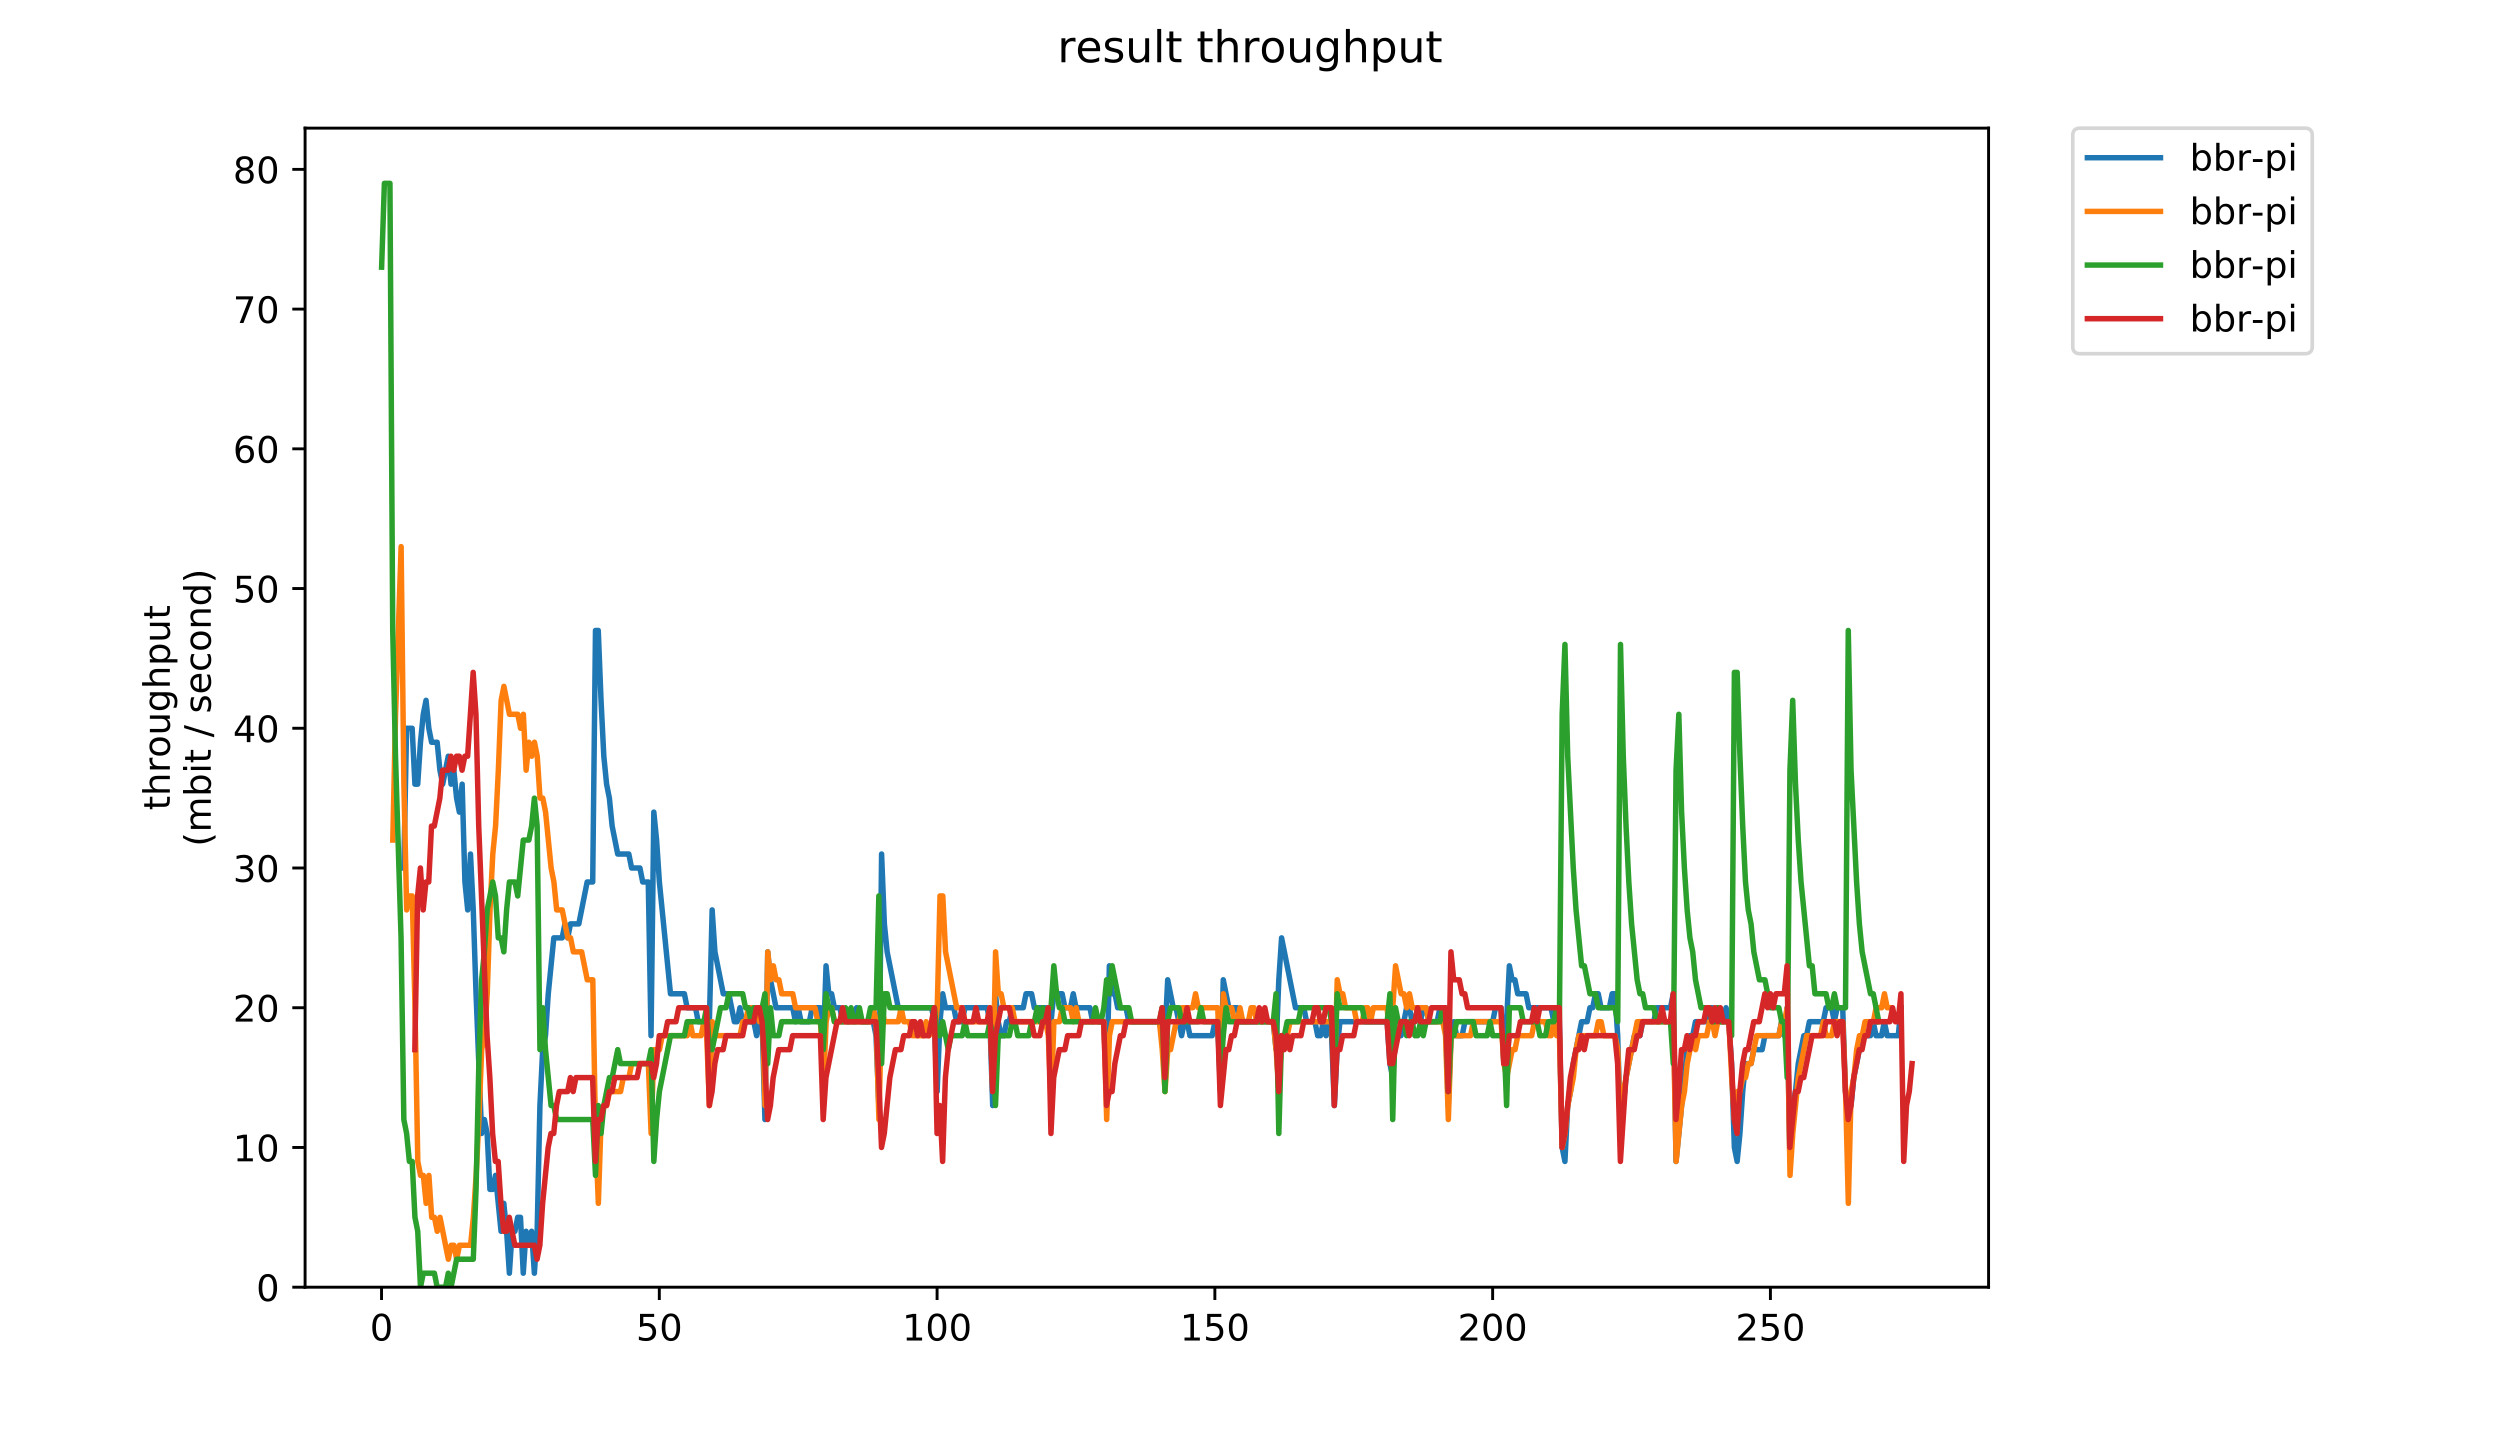 <?xml version="1.0" encoding="utf-8" standalone="no"?>
<!DOCTYPE svg PUBLIC "-//W3C//DTD SVG 1.1//EN"
  "http://www.w3.org/Graphics/SVG/1.1/DTD/svg11.dtd">
<!-- Created with matplotlib (https://matplotlib.org/) -->
<svg height="396pt" version="1.1" viewBox="0 0 684 396" width="684pt" xmlns="http://www.w3.org/2000/svg" xmlns:xlink="http://www.w3.org/1999/xlink">
 <defs>
  <style type="text/css">
*{stroke-linecap:butt;stroke-linejoin:round;}
  </style>
 </defs>
 <g id="figure_1">
  <g id="patch_1">
   <path d="M 0 396 
L 684 396 
L 684 0 
L 0 0 
z
" style="fill:#ffffff;"/>
  </g>
  <g id="axes_1">
   <g id="patch_2">
    <path d="M 83.472 352.174 
L 544.074 352.174 
L 544.074 35.062 
L 83.472 35.062 
z
" style="fill:#ffffff;"/>
   </g>
   <g id="matplotlib.axis_1">
    <g id="xtick_1">
     <g id="line2d_1">
      <defs>
       <path d="M 0 0 
L 0 3.5 
" id="m8cabd87d01" style="stroke:#000000;stroke-width:0.8;"/>
      </defs>
      <g>
       <use style="stroke:#000000;stroke-width:0.8;" x="104.387" xlink:href="#m8cabd87d01" y="352.174"/>
      </g>
     </g>
     <g id="text_1">
      <!-- 0 -->
      <defs>
       <path d="M 31.781 66.406 
Q 24.172 66.406 20.328 58.906 
Q 16.5 51.422 16.5 36.375 
Q 16.5 21.391 20.328 13.891 
Q 24.172 6.391 31.781 6.391 
Q 39.453 6.391 43.281 13.891 
Q 47.125 21.391 47.125 36.375 
Q 47.125 51.422 43.281 58.906 
Q 39.453 66.406 31.781 66.406 
z
M 31.781 74.219 
Q 44.047 74.219 50.516 64.516 
Q 56.984 54.828 56.984 36.375 
Q 56.984 17.969 50.516 8.266 
Q 44.047 -1.422 31.781 -1.422 
Q 19.531 -1.422 13.062 8.266 
Q 6.594 17.969 6.594 36.375 
Q 6.594 54.828 13.062 64.516 
Q 19.531 74.219 31.781 74.219 
z
" id="DejaVuSans-48"/>
      </defs>
      <g transform="translate(101.206 366.773)scale(0.1 -0.1)">
       <use xlink:href="#DejaVuSans-48"/>
      </g>
     </g>
    </g>
    <g id="xtick_2">
     <g id="line2d_2">
      <g>
       <use style="stroke:#000000;stroke-width:0.8;" x="180.387" xlink:href="#m8cabd87d01" y="352.174"/>
      </g>
     </g>
     <g id="text_2">
      <!-- 50 -->
      <defs>
       <path d="M 10.797 72.906 
L 49.516 72.906 
L 49.516 64.594 
L 19.828 64.594 
L 19.828 46.734 
Q 21.969 47.469 24.109 47.828 
Q 26.266 48.188 28.422 48.188 
Q 40.625 48.188 47.75 41.5 
Q 54.891 34.812 54.891 23.391 
Q 54.891 11.625 47.562 5.094 
Q 40.234 -1.422 26.906 -1.422 
Q 22.312 -1.422 17.547 -0.641 
Q 12.797 0.141 7.719 1.703 
L 7.719 11.625 
Q 12.109 9.234 16.797 8.062 
Q 21.484 6.891 26.703 6.891 
Q 35.156 6.891 40.078 11.328 
Q 45.016 15.766 45.016 23.391 
Q 45.016 31 40.078 35.438 
Q 35.156 39.891 26.703 39.891 
Q 22.75 39.891 18.812 39.016 
Q 14.891 38.141 10.797 36.281 
z
" id="DejaVuSans-53"/>
      </defs>
      <g transform="translate(174.025 366.773)scale(0.1 -0.1)">
       <use xlink:href="#DejaVuSans-53"/>
       <use x="63.623" xlink:href="#DejaVuSans-48"/>
      </g>
     </g>
    </g>
    <g id="xtick_3">
     <g id="line2d_3">
      <g>
       <use style="stroke:#000000;stroke-width:0.8;" x="256.387" xlink:href="#m8cabd87d01" y="352.174"/>
      </g>
     </g>
     <g id="text_3">
      <!-- 100 -->
      <defs>
       <path d="M 12.406 8.297 
L 28.516 8.297 
L 28.516 63.922 
L 10.984 60.406 
L 10.984 69.391 
L 28.422 72.906 
L 38.281 72.906 
L 38.281 8.297 
L 54.391 8.297 
L 54.391 0 
L 12.406 0 
z
" id="DejaVuSans-49"/>
      </defs>
      <g transform="translate(246.843 366.773)scale(0.1 -0.1)">
       <use xlink:href="#DejaVuSans-49"/>
       <use x="63.623" xlink:href="#DejaVuSans-48"/>
       <use x="127.246" xlink:href="#DejaVuSans-48"/>
      </g>
     </g>
    </g>
    <g id="xtick_4">
     <g id="line2d_4">
      <g>
       <use style="stroke:#000000;stroke-width:0.8;" x="332.386" xlink:href="#m8cabd87d01" y="352.174"/>
      </g>
     </g>
     <g id="text_4">
      <!-- 150 -->
      <g transform="translate(322.842 366.773)scale(0.1 -0.1)">
       <use xlink:href="#DejaVuSans-49"/>
       <use x="63.623" xlink:href="#DejaVuSans-53"/>
       <use x="127.246" xlink:href="#DejaVuSans-48"/>
      </g>
     </g>
    </g>
    <g id="xtick_5">
     <g id="line2d_5">
      <g>
       <use style="stroke:#000000;stroke-width:0.8;" x="408.386" xlink:href="#m8cabd87d01" y="352.174"/>
      </g>
     </g>
     <g id="text_5">
      <!-- 200 -->
      <defs>
       <path d="M 19.188 8.297 
L 53.609 8.297 
L 53.609 0 
L 7.328 0 
L 7.328 8.297 
Q 12.938 14.109 22.625 23.891 
Q 32.328 33.688 34.812 36.531 
Q 39.547 41.844 41.422 45.531 
Q 43.312 49.219 43.312 52.781 
Q 43.312 58.594 39.234 62.25 
Q 35.156 65.922 28.609 65.922 
Q 23.969 65.922 18.812 64.312 
Q 13.672 62.703 7.812 59.422 
L 7.812 69.391 
Q 13.766 71.781 18.938 73 
Q 24.125 74.219 28.422 74.219 
Q 39.75 74.219 46.484 68.547 
Q 53.219 62.891 53.219 53.422 
Q 53.219 48.922 51.531 44.891 
Q 49.859 40.875 45.406 35.406 
Q 44.188 33.984 37.641 27.219 
Q 31.109 20.453 19.188 8.297 
z
" id="DejaVuSans-50"/>
      </defs>
      <g transform="translate(398.842 366.773)scale(0.1 -0.1)">
       <use xlink:href="#DejaVuSans-50"/>
       <use x="63.623" xlink:href="#DejaVuSans-48"/>
       <use x="127.246" xlink:href="#DejaVuSans-48"/>
      </g>
     </g>
    </g>
    <g id="xtick_6">
     <g id="line2d_6">
      <g>
       <use style="stroke:#000000;stroke-width:0.8;" x="484.385" xlink:href="#m8cabd87d01" y="352.174"/>
      </g>
     </g>
     <g id="text_6">
      <!-- 250 -->
      <g transform="translate(474.842 366.773)scale(0.1 -0.1)">
       <use xlink:href="#DejaVuSans-50"/>
       <use x="63.623" xlink:href="#DejaVuSans-53"/>
       <use x="127.246" xlink:href="#DejaVuSans-48"/>
      </g>
     </g>
    </g>
   </g>
   <g id="matplotlib.axis_2">
    <g id="ytick_1">
     <g id="line2d_7">
      <defs>
       <path d="M 0 0 
L -3.5 0 
" id="m37cf40b47b" style="stroke:#000000;stroke-width:0.8;"/>
      </defs>
      <g>
       <use style="stroke:#000000;stroke-width:0.8;" x="83.472" xlink:href="#m37cf40b47b" y="352.174"/>
      </g>
     </g>
     <g id="text_7">
      <!-- 0 -->
      <g transform="translate(70.11 355.973)scale(0.1 -0.1)">
       <use xlink:href="#DejaVuSans-48"/>
      </g>
     </g>
    </g>
    <g id="ytick_2">
     <g id="line2d_8">
      <g>
       <use style="stroke:#000000;stroke-width:0.8;" x="83.472" xlink:href="#m37cf40b47b" y="313.945"/>
      </g>
     </g>
     <g id="text_8">
      <!-- 10 -->
      <g transform="translate(63.747 317.744)scale(0.1 -0.1)">
       <use xlink:href="#DejaVuSans-49"/>
       <use x="63.623" xlink:href="#DejaVuSans-48"/>
      </g>
     </g>
    </g>
    <g id="ytick_3">
     <g id="line2d_9">
      <g>
       <use style="stroke:#000000;stroke-width:0.8;" x="83.472" xlink:href="#m37cf40b47b" y="275.716"/>
      </g>
     </g>
     <g id="text_9">
      <!-- 20 -->
      <g transform="translate(63.747 279.515)scale(0.1 -0.1)">
       <use xlink:href="#DejaVuSans-50"/>
       <use x="63.623" xlink:href="#DejaVuSans-48"/>
      </g>
     </g>
    </g>
    <g id="ytick_4">
     <g id="line2d_10">
      <g>
       <use style="stroke:#000000;stroke-width:0.8;" x="83.472" xlink:href="#m37cf40b47b" y="237.486"/>
      </g>
     </g>
     <g id="text_10">
      <!-- 30 -->
      <defs>
       <path d="M 40.578 39.312 
Q 47.656 37.797 51.625 33 
Q 55.609 28.219 55.609 21.188 
Q 55.609 10.406 48.188 4.484 
Q 40.766 -1.422 27.094 -1.422 
Q 22.516 -1.422 17.656 -0.516 
Q 12.797 0.391 7.625 2.203 
L 7.625 11.719 
Q 11.719 9.328 16.594 8.109 
Q 21.484 6.891 26.812 6.891 
Q 36.078 6.891 40.938 10.547 
Q 45.797 14.203 45.797 21.188 
Q 45.797 27.641 41.281 31.266 
Q 36.766 34.906 28.719 34.906 
L 20.219 34.906 
L 20.219 43.016 
L 29.109 43.016 
Q 36.375 43.016 40.234 45.922 
Q 44.094 48.828 44.094 54.297 
Q 44.094 59.906 40.109 62.906 
Q 36.141 65.922 28.719 65.922 
Q 24.656 65.922 20.016 65.031 
Q 15.375 64.156 9.812 62.312 
L 9.812 71.094 
Q 15.438 72.656 20.344 73.438 
Q 25.25 74.219 29.594 74.219 
Q 40.828 74.219 47.359 69.109 
Q 53.906 64.016 53.906 55.328 
Q 53.906 49.266 50.438 45.094 
Q 46.969 40.922 40.578 39.312 
z
" id="DejaVuSans-51"/>
      </defs>
      <g transform="translate(63.747 241.286)scale(0.1 -0.1)">
       <use xlink:href="#DejaVuSans-51"/>
       <use x="63.623" xlink:href="#DejaVuSans-48"/>
      </g>
     </g>
    </g>
    <g id="ytick_5">
     <g id="line2d_11">
      <g>
       <use style="stroke:#000000;stroke-width:0.8;" x="83.472" xlink:href="#m37cf40b47b" y="199.257"/>
      </g>
     </g>
     <g id="text_11">
      <!-- 40 -->
      <defs>
       <path d="M 37.797 64.312 
L 12.891 25.391 
L 37.797 25.391 
z
M 35.203 72.906 
L 47.609 72.906 
L 47.609 25.391 
L 58.016 25.391 
L 58.016 17.188 
L 47.609 17.188 
L 47.609 0 
L 37.797 0 
L 37.797 17.188 
L 4.891 17.188 
L 4.891 26.703 
z
" id="DejaVuSans-52"/>
      </defs>
      <g transform="translate(63.747 203.056)scale(0.1 -0.1)">
       <use xlink:href="#DejaVuSans-52"/>
       <use x="63.623" xlink:href="#DejaVuSans-48"/>
      </g>
     </g>
    </g>
    <g id="ytick_6">
     <g id="line2d_12">
      <g>
       <use style="stroke:#000000;stroke-width:0.8;" x="83.472" xlink:href="#m37cf40b47b" y="161.028"/>
      </g>
     </g>
     <g id="text_12">
      <!-- 50 -->
      <g transform="translate(63.747 164.827)scale(0.1 -0.1)">
       <use xlink:href="#DejaVuSans-53"/>
       <use x="63.623" xlink:href="#DejaVuSans-48"/>
      </g>
     </g>
    </g>
    <g id="ytick_7">
     <g id="line2d_13">
      <g>
       <use style="stroke:#000000;stroke-width:0.8;" x="83.472" xlink:href="#m37cf40b47b" y="122.799"/>
      </g>
     </g>
     <g id="text_13">
      <!-- 60 -->
      <defs>
       <path d="M 33.016 40.375 
Q 26.375 40.375 22.484 35.828 
Q 18.609 31.297 18.609 23.391 
Q 18.609 15.531 22.484 10.953 
Q 26.375 6.391 33.016 6.391 
Q 39.656 6.391 43.531 10.953 
Q 47.406 15.531 47.406 23.391 
Q 47.406 31.297 43.531 35.828 
Q 39.656 40.375 33.016 40.375 
z
M 52.594 71.297 
L 52.594 62.312 
Q 48.875 64.062 45.094 64.984 
Q 41.312 65.922 37.594 65.922 
Q 27.828 65.922 22.672 59.328 
Q 17.531 52.734 16.797 39.406 
Q 19.672 43.656 24.016 45.922 
Q 28.375 48.188 33.594 48.188 
Q 44.578 48.188 50.953 41.516 
Q 57.328 34.859 57.328 23.391 
Q 57.328 12.156 50.688 5.359 
Q 44.047 -1.422 33.016 -1.422 
Q 20.359 -1.422 13.672 8.266 
Q 6.984 17.969 6.984 36.375 
Q 6.984 53.656 15.188 63.938 
Q 23.391 74.219 37.203 74.219 
Q 40.922 74.219 44.703 73.484 
Q 48.484 72.75 52.594 71.297 
z
" id="DejaVuSans-54"/>
      </defs>
      <g transform="translate(63.747 126.598)scale(0.1 -0.1)">
       <use xlink:href="#DejaVuSans-54"/>
       <use x="63.623" xlink:href="#DejaVuSans-48"/>
      </g>
     </g>
    </g>
    <g id="ytick_8">
     <g id="line2d_14">
      <g>
       <use style="stroke:#000000;stroke-width:0.8;" x="83.472" xlink:href="#m37cf40b47b" y="84.569"/>
      </g>
     </g>
     <g id="text_14">
      <!-- 70 -->
      <defs>
       <path d="M 8.203 72.906 
L 55.078 72.906 
L 55.078 68.703 
L 28.609 0 
L 18.312 0 
L 43.219 64.594 
L 8.203 64.594 
z
" id="DejaVuSans-55"/>
      </defs>
      <g transform="translate(63.747 88.369)scale(0.1 -0.1)">
       <use xlink:href="#DejaVuSans-55"/>
       <use x="63.623" xlink:href="#DejaVuSans-48"/>
      </g>
     </g>
    </g>
    <g id="ytick_9">
     <g id="line2d_15">
      <g>
       <use style="stroke:#000000;stroke-width:0.8;" x="83.472" xlink:href="#m37cf40b47b" y="46.34"/>
      </g>
     </g>
     <g id="text_15">
      <!-- 80 -->
      <defs>
       <path d="M 31.781 34.625 
Q 24.75 34.625 20.719 30.859 
Q 16.703 27.094 16.703 20.516 
Q 16.703 13.922 20.719 10.156 
Q 24.75 6.391 31.781 6.391 
Q 38.812 6.391 42.859 10.172 
Q 46.922 13.969 46.922 20.516 
Q 46.922 27.094 42.891 30.859 
Q 38.875 34.625 31.781 34.625 
z
M 21.922 38.812 
Q 15.578 40.375 12.031 44.719 
Q 8.5 49.078 8.5 55.328 
Q 8.5 64.062 14.719 69.141 
Q 20.953 74.219 31.781 74.219 
Q 42.672 74.219 48.875 69.141 
Q 55.078 64.062 55.078 55.328 
Q 55.078 49.078 51.531 44.719 
Q 48 40.375 41.703 38.812 
Q 48.828 37.156 52.797 32.312 
Q 56.781 27.484 56.781 20.516 
Q 56.781 9.906 50.312 4.234 
Q 43.844 -1.422 31.781 -1.422 
Q 19.734 -1.422 13.25 4.234 
Q 6.781 9.906 6.781 20.516 
Q 6.781 27.484 10.781 32.312 
Q 14.797 37.156 21.922 38.812 
z
M 18.312 54.391 
Q 18.312 48.734 21.844 45.562 
Q 25.391 42.391 31.781 42.391 
Q 38.141 42.391 41.719 45.562 
Q 45.312 48.734 45.312 54.391 
Q 45.312 60.062 41.719 63.234 
Q 38.141 66.406 31.781 66.406 
Q 25.391 66.406 21.844 63.234 
Q 18.312 60.062 18.312 54.391 
z
" id="DejaVuSans-56"/>
      </defs>
      <g transform="translate(63.747 50.139)scale(0.1 -0.1)">
       <use xlink:href="#DejaVuSans-56"/>
       <use x="63.623" xlink:href="#DejaVuSans-48"/>
      </g>
     </g>
    </g>
    <g id="text_16">
     <!-- throughput -->
     <defs>
      <path d="M 18.312 70.219 
L 18.312 54.688 
L 36.812 54.688 
L 36.812 47.703 
L 18.312 47.703 
L 18.312 18.016 
Q 18.312 11.328 20.141 9.422 
Q 21.969 7.516 27.594 7.516 
L 36.812 7.516 
L 36.812 0 
L 27.594 0 
Q 17.188 0 13.234 3.875 
Q 9.281 7.766 9.281 18.016 
L 9.281 47.703 
L 2.688 47.703 
L 2.688 54.688 
L 9.281 54.688 
L 9.281 70.219 
z
" id="DejaVuSans-116"/>
      <path d="M 54.891 33.016 
L 54.891 0 
L 45.906 0 
L 45.906 32.719 
Q 45.906 40.484 42.875 44.328 
Q 39.844 48.188 33.797 48.188 
Q 26.516 48.188 22.312 43.547 
Q 18.109 38.922 18.109 30.906 
L 18.109 0 
L 9.078 0 
L 9.078 75.984 
L 18.109 75.984 
L 18.109 46.188 
Q 21.344 51.125 25.703 53.562 
Q 30.078 56 35.797 56 
Q 45.219 56 50.047 50.172 
Q 54.891 44.344 54.891 33.016 
z
" id="DejaVuSans-104"/>
      <path d="M 41.109 46.297 
Q 39.594 47.172 37.812 47.578 
Q 36.031 48 33.891 48 
Q 26.266 48 22.188 43.047 
Q 18.109 38.094 18.109 28.812 
L 18.109 0 
L 9.078 0 
L 9.078 54.688 
L 18.109 54.688 
L 18.109 46.188 
Q 20.953 51.172 25.484 53.578 
Q 30.031 56 36.531 56 
Q 37.453 56 38.578 55.875 
Q 39.703 55.766 41.062 55.516 
z
" id="DejaVuSans-114"/>
      <path d="M 30.609 48.391 
Q 23.391 48.391 19.188 42.75 
Q 14.984 37.109 14.984 27.297 
Q 14.984 17.484 19.156 11.844 
Q 23.344 6.203 30.609 6.203 
Q 37.797 6.203 41.984 11.859 
Q 46.188 17.531 46.188 27.297 
Q 46.188 37.016 41.984 42.703 
Q 37.797 48.391 30.609 48.391 
z
M 30.609 56 
Q 42.328 56 49.016 48.375 
Q 55.719 40.766 55.719 27.297 
Q 55.719 13.875 49.016 6.219 
Q 42.328 -1.422 30.609 -1.422 
Q 18.844 -1.422 12.172 6.219 
Q 5.516 13.875 5.516 27.297 
Q 5.516 40.766 12.172 48.375 
Q 18.844 56 30.609 56 
z
" id="DejaVuSans-111"/>
      <path d="M 8.5 21.578 
L 8.5 54.688 
L 17.484 54.688 
L 17.484 21.922 
Q 17.484 14.156 20.5 10.266 
Q 23.531 6.391 29.594 6.391 
Q 36.859 6.391 41.078 11.031 
Q 45.312 15.672 45.312 23.688 
L 45.312 54.688 
L 54.297 54.688 
L 54.297 0 
L 45.312 0 
L 45.312 8.406 
Q 42.047 3.422 37.719 1 
Q 33.406 -1.422 27.688 -1.422 
Q 18.266 -1.422 13.375 4.438 
Q 8.5 10.297 8.5 21.578 
z
M 31.109 56 
z
" id="DejaVuSans-117"/>
      <path d="M 45.406 27.984 
Q 45.406 37.75 41.375 43.109 
Q 37.359 48.484 30.078 48.484 
Q 22.859 48.484 18.828 43.109 
Q 14.797 37.75 14.797 27.984 
Q 14.797 18.266 18.828 12.891 
Q 22.859 7.516 30.078 7.516 
Q 37.359 7.516 41.375 12.891 
Q 45.406 18.266 45.406 27.984 
z
M 54.391 6.781 
Q 54.391 -7.172 48.188 -13.984 
Q 42 -20.797 29.203 -20.797 
Q 24.469 -20.797 20.266 -20.094 
Q 16.062 -19.391 12.109 -17.922 
L 12.109 -9.188 
Q 16.062 -11.328 19.922 -12.344 
Q 23.781 -13.375 27.781 -13.375 
Q 36.625 -13.375 41.016 -8.766 
Q 45.406 -4.156 45.406 5.172 
L 45.406 9.625 
Q 42.625 4.781 38.281 2.391 
Q 33.938 0 27.875 0 
Q 17.828 0 11.672 7.656 
Q 5.516 15.328 5.516 27.984 
Q 5.516 40.672 11.672 48.328 
Q 17.828 56 27.875 56 
Q 33.938 56 38.281 53.609 
Q 42.625 51.219 45.406 46.391 
L 45.406 54.688 
L 54.391 54.688 
z
" id="DejaVuSans-103"/>
      <path d="M 18.109 8.203 
L 18.109 -20.797 
L 9.078 -20.797 
L 9.078 54.688 
L 18.109 54.688 
L 18.109 46.391 
Q 20.953 51.266 25.266 53.625 
Q 29.594 56 35.594 56 
Q 45.562 56 51.781 48.094 
Q 58.016 40.188 58.016 27.297 
Q 58.016 14.406 51.781 6.484 
Q 45.562 -1.422 35.594 -1.422 
Q 29.594 -1.422 25.266 0.953 
Q 20.953 3.328 18.109 8.203 
z
M 48.688 27.297 
Q 48.688 37.203 44.609 42.844 
Q 40.531 48.484 33.406 48.484 
Q 26.266 48.484 22.188 42.844 
Q 18.109 37.203 18.109 27.297 
Q 18.109 17.391 22.188 11.75 
Q 26.266 6.109 33.406 6.109 
Q 40.531 6.109 44.609 11.75 
Q 48.688 17.391 48.688 27.297 
z
" id="DejaVuSans-112"/>
     </defs>
     <g transform="translate(46.47 221.675)rotate(-90)scale(0.1 -0.1)">
      <use xlink:href="#DejaVuSans-116"/>
      <use x="39.209" xlink:href="#DejaVuSans-104"/>
      <use x="102.588" xlink:href="#DejaVuSans-114"/>
      <use x="143.67" xlink:href="#DejaVuSans-111"/>
      <use x="204.852" xlink:href="#DejaVuSans-117"/>
      <use x="268.23" xlink:href="#DejaVuSans-103"/>
      <use x="331.707" xlink:href="#DejaVuSans-104"/>
      <use x="395.086" xlink:href="#DejaVuSans-112"/>
      <use x="458.562" xlink:href="#DejaVuSans-117"/>
      <use x="521.941" xlink:href="#DejaVuSans-116"/>
     </g>
     <!-- (mbit / second) -->
     <defs>
      <path d="M 31 75.875 
Q 24.469 64.656 21.281 53.656 
Q 18.109 42.672 18.109 31.391 
Q 18.109 20.125 21.312 9.062 
Q 24.516 -2 31 -13.188 
L 23.188 -13.188 
Q 15.875 -1.703 12.234 9.375 
Q 8.594 20.453 8.594 31.391 
Q 8.594 42.281 12.203 53.312 
Q 15.828 64.359 23.188 75.875 
z
" id="DejaVuSans-40"/>
      <path d="M 52 44.188 
Q 55.375 50.25 60.062 53.125 
Q 64.75 56 71.094 56 
Q 79.641 56 84.281 50.016 
Q 88.922 44.047 88.922 33.016 
L 88.922 0 
L 79.891 0 
L 79.891 32.719 
Q 79.891 40.578 77.094 44.375 
Q 74.312 48.188 68.609 48.188 
Q 61.625 48.188 57.562 43.547 
Q 53.516 38.922 53.516 30.906 
L 53.516 0 
L 44.484 0 
L 44.484 32.719 
Q 44.484 40.625 41.703 44.406 
Q 38.922 48.188 33.109 48.188 
Q 26.219 48.188 22.156 43.531 
Q 18.109 38.875 18.109 30.906 
L 18.109 0 
L 9.078 0 
L 9.078 54.688 
L 18.109 54.688 
L 18.109 46.188 
Q 21.188 51.219 25.484 53.609 
Q 29.781 56 35.688 56 
Q 41.656 56 45.828 52.969 
Q 50 49.953 52 44.188 
z
" id="DejaVuSans-109"/>
      <path d="M 48.688 27.297 
Q 48.688 37.203 44.609 42.844 
Q 40.531 48.484 33.406 48.484 
Q 26.266 48.484 22.188 42.844 
Q 18.109 37.203 18.109 27.297 
Q 18.109 17.391 22.188 11.75 
Q 26.266 6.109 33.406 6.109 
Q 40.531 6.109 44.609 11.75 
Q 48.688 17.391 48.688 27.297 
z
M 18.109 46.391 
Q 20.953 51.266 25.266 53.625 
Q 29.594 56 35.594 56 
Q 45.562 56 51.781 48.094 
Q 58.016 40.188 58.016 27.297 
Q 58.016 14.406 51.781 6.484 
Q 45.562 -1.422 35.594 -1.422 
Q 29.594 -1.422 25.266 0.953 
Q 20.953 3.328 18.109 8.203 
L 18.109 0 
L 9.078 0 
L 9.078 75.984 
L 18.109 75.984 
z
" id="DejaVuSans-98"/>
      <path d="M 9.422 54.688 
L 18.406 54.688 
L 18.406 0 
L 9.422 0 
z
M 9.422 75.984 
L 18.406 75.984 
L 18.406 64.594 
L 9.422 64.594 
z
" id="DejaVuSans-105"/>
      <path id="DejaVuSans-32"/>
      <path d="M 25.391 72.906 
L 33.688 72.906 
L 8.297 -9.281 
L 0 -9.281 
z
" id="DejaVuSans-47"/>
      <path d="M 44.281 53.078 
L 44.281 44.578 
Q 40.484 46.531 36.375 47.5 
Q 32.281 48.484 27.875 48.484 
Q 21.188 48.484 17.844 46.438 
Q 14.5 44.391 14.5 40.281 
Q 14.5 37.156 16.891 35.375 
Q 19.281 33.594 26.516 31.984 
L 29.594 31.297 
Q 39.156 29.25 43.188 25.516 
Q 47.219 21.781 47.219 15.094 
Q 47.219 7.469 41.188 3.016 
Q 35.156 -1.422 24.609 -1.422 
Q 20.219 -1.422 15.453 -0.562 
Q 10.688 0.297 5.422 2 
L 5.422 11.281 
Q 10.406 8.688 15.234 7.391 
Q 20.062 6.109 24.812 6.109 
Q 31.156 6.109 34.562 8.281 
Q 37.984 10.453 37.984 14.406 
Q 37.984 18.062 35.516 20.016 
Q 33.062 21.969 24.703 23.781 
L 21.578 24.516 
Q 13.234 26.266 9.516 29.906 
Q 5.812 33.547 5.812 39.891 
Q 5.812 47.609 11.281 51.797 
Q 16.75 56 26.812 56 
Q 31.781 56 36.172 55.266 
Q 40.578 54.547 44.281 53.078 
z
" id="DejaVuSans-115"/>
      <path d="M 56.203 29.594 
L 56.203 25.203 
L 14.891 25.203 
Q 15.484 15.922 20.484 11.062 
Q 25.484 6.203 34.422 6.203 
Q 39.594 6.203 44.453 7.469 
Q 49.312 8.734 54.109 11.281 
L 54.109 2.781 
Q 49.266 0.734 44.188 -0.344 
Q 39.109 -1.422 33.891 -1.422 
Q 20.797 -1.422 13.156 6.188 
Q 5.516 13.812 5.516 26.812 
Q 5.516 40.234 12.766 48.109 
Q 20.016 56 32.328 56 
Q 43.359 56 49.781 48.891 
Q 56.203 41.797 56.203 29.594 
z
M 47.219 32.234 
Q 47.125 39.594 43.094 43.984 
Q 39.062 48.391 32.422 48.391 
Q 24.906 48.391 20.391 44.141 
Q 15.875 39.891 15.188 32.172 
z
" id="DejaVuSans-101"/>
      <path d="M 48.781 52.594 
L 48.781 44.188 
Q 44.969 46.297 41.141 47.344 
Q 37.312 48.391 33.406 48.391 
Q 24.656 48.391 19.812 42.844 
Q 14.984 37.312 14.984 27.297 
Q 14.984 17.281 19.812 11.734 
Q 24.656 6.203 33.406 6.203 
Q 37.312 6.203 41.141 7.25 
Q 44.969 8.297 48.781 10.406 
L 48.781 2.094 
Q 45.016 0.344 40.984 -0.531 
Q 36.969 -1.422 32.422 -1.422 
Q 20.062 -1.422 12.781 6.344 
Q 5.516 14.109 5.516 27.297 
Q 5.516 40.672 12.859 48.328 
Q 20.219 56 33.016 56 
Q 37.156 56 41.109 55.141 
Q 45.062 54.297 48.781 52.594 
z
" id="DejaVuSans-99"/>
      <path d="M 54.891 33.016 
L 54.891 0 
L 45.906 0 
L 45.906 32.719 
Q 45.906 40.484 42.875 44.328 
Q 39.844 48.188 33.797 48.188 
Q 26.516 48.188 22.312 43.547 
Q 18.109 38.922 18.109 30.906 
L 18.109 0 
L 9.078 0 
L 9.078 54.688 
L 18.109 54.688 
L 18.109 46.188 
Q 21.344 51.125 25.703 53.562 
Q 30.078 56 35.797 56 
Q 45.219 56 50.047 50.172 
Q 54.891 44.344 54.891 33.016 
z
" id="DejaVuSans-110"/>
      <path d="M 45.406 46.391 
L 45.406 75.984 
L 54.391 75.984 
L 54.391 0 
L 45.406 0 
L 45.406 8.203 
Q 42.578 3.328 38.25 0.953 
Q 33.938 -1.422 27.875 -1.422 
Q 17.969 -1.422 11.734 6.484 
Q 5.516 14.406 5.516 27.297 
Q 5.516 40.188 11.734 48.094 
Q 17.969 56 27.875 56 
Q 33.938 56 38.25 53.625 
Q 42.578 51.266 45.406 46.391 
z
M 14.797 27.297 
Q 14.797 17.391 18.875 11.75 
Q 22.953 6.109 30.078 6.109 
Q 37.203 6.109 41.297 11.75 
Q 45.406 17.391 45.406 27.297 
Q 45.406 37.203 41.297 42.844 
Q 37.203 48.484 30.078 48.484 
Q 22.953 48.484 18.875 42.844 
Q 14.797 37.203 14.797 27.297 
z
" id="DejaVuSans-100"/>
      <path d="M 8.016 75.875 
L 15.828 75.875 
Q 23.141 64.359 26.781 53.312 
Q 30.422 42.281 30.422 31.391 
Q 30.422 20.453 26.781 9.375 
Q 23.141 -1.703 15.828 -13.188 
L 8.016 -13.188 
Q 14.5 -2 17.703 9.062 
Q 20.906 20.125 20.906 31.391 
Q 20.906 42.672 17.703 53.656 
Q 14.5 64.656 8.016 75.875 
z
" id="DejaVuSans-41"/>
     </defs>
     <g transform="translate(57.668 231.609)rotate(-90)scale(0.1 -0.1)">
      <use xlink:href="#DejaVuSans-40"/>
      <use x="39.014" xlink:href="#DejaVuSans-109"/>
      <use x="136.426" xlink:href="#DejaVuSans-98"/>
      <use x="199.902" xlink:href="#DejaVuSans-105"/>
      <use x="227.686" xlink:href="#DejaVuSans-116"/>
      <use x="266.895" xlink:href="#DejaVuSans-32"/>
      <use x="298.682" xlink:href="#DejaVuSans-47"/>
      <use x="332.373" xlink:href="#DejaVuSans-32"/>
      <use x="364.16" xlink:href="#DejaVuSans-115"/>
      <use x="416.26" xlink:href="#DejaVuSans-101"/>
      <use x="477.783" xlink:href="#DejaVuSans-99"/>
      <use x="532.764" xlink:href="#DejaVuSans-111"/>
      <use x="593.945" xlink:href="#DejaVuSans-110"/>
      <use x="657.324" xlink:href="#DejaVuSans-100"/>
      <use x="720.801" xlink:href="#DejaVuSans-41"/>
     </g>
    </g>
   </g>
   <g id="line2d_16">
    <path clip-path="url(#p3cd6d63aea)" d="M 110.484 237.486 
L 111.244 199.257 
L 112.764 199.257 
L 113.524 214.549 
L 114.284 214.549 
L 115.044 203.08 
L 115.804 195.434 
L 116.564 191.611 
L 117.324 199.257 
L 118.084 203.08 
L 119.604 203.08 
L 120.364 210.726 
L 121.124 214.549 
L 122.644 206.903 
L 123.404 214.549 
L 124.164 210.726 
L 124.924 218.372 
L 125.684 222.195 
L 126.444 214.549 
L 127.204 241.309 
L 127.964 248.955 
L 128.724 233.663 
L 129.484 248.955 
L 130.244 271.893 
L 131.764 310.122 
L 132.524 306.299 
L 133.284 310.122 
L 134.044 325.414 
L 134.804 325.414 
L 135.564 321.591 
L 137.084 336.882 
L 137.844 329.237 
L 138.604 336.882 
L 139.364 348.351 
L 140.124 336.882 
L 140.884 336.882 
L 141.644 333.06 
L 142.404 333.06 
L 143.164 348.351 
L 143.924 336.882 
L 144.684 340.705 
L 145.444 336.882 
L 146.204 348.351 
L 146.964 336.882 
L 147.724 302.476 
L 148.484 287.184 
L 149.244 283.362 
L 150.004 271.893 
L 151.524 256.601 
L 153.804 256.601 
L 154.564 252.778 
L 155.324 256.601 
L 156.084 252.778 
L 158.364 252.778 
L 160.644 241.309 
L 162.164 241.309 
L 162.924 172.497 
L 163.684 172.497 
L 164.444 191.611 
L 165.204 206.903 
L 165.964 214.549 
L 166.724 218.372 
L 167.484 226.018 
L 169.004 233.663 
L 172.044 233.663 
L 172.804 237.486 
L 175.084 237.486 
L 175.844 241.309 
L 177.364 241.309 
L 178.124 283.362 
L 178.884 222.195 
L 179.644 229.841 
L 180.404 241.309 
L 183.444 271.893 
L 187.244 271.893 
L 188.004 275.716 
L 190.284 275.716 
L 191.044 279.539 
L 194.084 279.539 
L 194.844 248.955 
L 195.604 260.424 
L 197.884 271.893 
L 199.404 271.893 
L 200.924 279.539 
L 201.684 279.539 
L 202.444 275.716 
L 203.204 279.539 
L 206.244 279.539 
L 207.004 283.362 
L 207.764 279.539 
L 208.524 279.539 
L 209.284 306.299 
L 210.044 260.424 
L 210.804 268.07 
L 212.324 275.716 
L 216.884 275.716 
L 217.644 279.539 
L 218.404 275.716 
L 219.164 279.539 
L 221.444 279.539 
L 222.204 275.716 
L 224.484 275.716 
L 225.244 287.184 
L 226.004 264.247 
L 226.764 271.893 
L 227.524 271.893 
L 228.284 275.716 
L 229.803 275.716 
L 230.563 279.539 
L 233.603 279.539 
L 234.363 275.716 
L 235.123 279.539 
L 238.923 279.539 
L 239.683 283.362 
L 240.443 302.476 
L 241.203 233.663 
L 241.963 252.778 
L 242.723 260.424 
L 245.763 275.716 
L 254.883 275.716 
L 255.643 279.539 
L 256.403 298.653 
L 257.163 279.539 
L 257.923 271.893 
L 258.683 275.716 
L 260.963 275.716 
L 261.723 279.539 
L 263.243 279.539 
L 264.003 275.716 
L 270.083 275.716 
L 270.843 279.539 
L 271.603 302.476 
L 272.363 271.893 
L 273.123 279.539 
L 273.883 283.362 
L 274.643 283.362 
L 275.403 279.539 
L 276.163 279.539 
L 276.923 275.716 
L 279.963 275.716 
L 280.723 271.893 
L 282.243 271.893 
L 283.003 275.716 
L 286.043 275.716 
L 286.803 279.539 
L 287.563 279.539 
L 288.323 271.893 
L 290.603 271.893 
L 291.363 275.716 
L 292.883 275.716 
L 293.643 271.893 
L 294.403 275.716 
L 298.203 275.716 
L 298.963 279.539 
L 302.003 279.539 
L 302.763 298.653 
L 303.523 264.247 
L 304.283 271.893 
L 305.043 271.893 
L 305.803 275.716 
L 308.083 275.716 
L 308.843 279.539 
L 317.203 279.539 
L 317.963 283.362 
L 318.723 283.362 
L 319.483 268.07 
L 321.003 275.716 
L 321.763 275.716 
L 323.283 283.362 
L 324.043 279.539 
L 324.803 279.539 
L 325.563 283.362 
L 331.643 283.362 
L 332.403 279.539 
L 333.163 279.539 
L 333.923 298.653 
L 334.683 268.07 
L 336.203 275.716 
L 338.483 275.716 
L 339.243 279.539 
L 348.363 279.539 
L 349.123 287.184 
L 349.883 268.07 
L 350.643 256.601 
L 354.443 275.716 
L 356.723 275.716 
L 357.483 279.539 
L 359.763 279.539 
L 360.523 283.362 
L 361.283 283.362 
L 362.043 279.539 
L 362.803 283.362 
L 363.563 279.539 
L 364.323 283.362 
L 365.083 302.476 
L 365.843 287.184 
L 366.603 279.539 
L 379.523 279.539 
L 380.283 291.007 
L 381.043 294.83 
L 381.803 283.362 
L 383.323 283.362 
L 384.843 275.716 
L 385.603 275.716 
L 386.363 279.539 
L 387.123 279.539 
L 387.883 275.716 
L 388.643 279.539 
L 389.403 275.716 
L 390.163 275.716 
L 390.923 279.539 
L 393.203 279.539 
L 393.963 275.716 
L 394.723 279.539 
L 395.483 279.539 
L 396.243 302.476 
L 397.003 283.362 
L 397.763 279.539 
L 398.523 283.362 
L 400.043 283.362 
L 400.803 279.539 
L 408.402 279.539 
L 409.162 275.716 
L 410.682 275.716 
L 411.442 291.007 
L 412.202 279.539 
L 412.962 264.247 
L 413.722 268.07 
L 414.482 268.07 
L 415.242 271.893 
L 417.522 271.893 
L 418.282 275.716 
L 424.362 275.716 
L 425.122 279.539 
L 426.642 279.539 
L 427.402 313.945 
L 428.162 317.768 
L 428.922 302.476 
L 429.682 298.653 
L 430.442 291.007 
L 432.722 279.539 
L 434.242 279.539 
L 435.002 275.716 
L 435.762 275.716 
L 436.522 271.893 
L 437.282 271.893 
L 438.042 275.716 
L 440.322 275.716 
L 441.082 271.893 
L 441.842 271.893 
L 442.602 283.362 
L 443.362 310.122 
L 444.882 294.83 
L 447.162 283.362 
L 448.682 283.362 
L 449.442 279.539 
L 452.482 279.539 
L 453.242 275.716 
L 457.042 275.716 
L 457.802 271.893 
L 458.562 317.768 
L 461.602 287.184 
L 462.362 283.362 
L 463.122 283.362 
L 463.882 279.539 
L 466.922 279.539 
L 467.682 275.716 
L 468.442 275.716 
L 469.202 279.539 
L 469.962 275.716 
L 470.722 279.539 
L 471.482 279.539 
L 472.242 275.716 
L 473.002 279.539 
L 473.762 291.007 
L 474.522 313.945 
L 475.282 317.768 
L 476.042 310.122 
L 476.802 298.653 
L 477.562 291.007 
L 479.082 291.007 
L 479.842 287.184 
L 482.122 287.184 
L 482.882 283.362 
L 486.682 283.362 
L 487.442 279.539 
L 488.202 283.362 
L 488.962 275.716 
L 489.722 317.768 
L 490.482 302.476 
L 491.242 298.653 
L 492.002 291.007 
L 493.522 283.362 
L 494.282 283.362 
L 495.042 279.539 
L 498.842 279.539 
L 499.602 275.716 
L 501.122 275.716 
L 501.882 279.539 
L 502.642 275.716 
L 504.162 275.716 
L 504.922 298.653 
L 505.682 302.476 
L 506.442 302.476 
L 507.202 294.83 
L 509.482 283.362 
L 511.762 283.362 
L 512.522 279.539 
L 513.282 283.362 
L 514.802 283.362 
L 515.562 279.539 
L 516.322 283.362 
L 519.362 283.362 
L 520.122 275.716 
L 520.122 275.716 
" style="fill:none;stroke:#1f77b4;stroke-linecap:square;stroke-width:1.5;"/>
   </g>
   <g id="line2d_17">
    <path clip-path="url(#p3cd6d63aea)" d="M 107.467 229.841 
L 108.227 195.434 
L 109.747 149.559 
L 110.507 214.549 
L 111.267 248.955 
L 112.027 245.132 
L 112.787 245.132 
L 113.547 275.716 
L 114.307 317.768 
L 115.067 321.591 
L 115.827 321.591 
L 116.587 329.237 
L 117.347 321.591 
L 118.107 333.06 
L 118.867 333.06 
L 119.627 336.882 
L 120.387 333.06 
L 122.667 344.528 
L 123.427 340.705 
L 124.187 340.705 
L 124.947 344.528 
L 125.707 340.705 
L 128.747 340.705 
L 129.507 333.06 
L 130.267 321.591 
L 131.027 306.299 
L 131.787 287.184 
L 132.547 283.362 
L 133.307 271.893 
L 134.067 248.955 
L 134.827 233.663 
L 135.587 226.018 
L 136.347 210.726 
L 137.107 191.611 
L 137.867 187.788 
L 139.387 195.434 
L 141.667 195.434 
L 142.427 199.257 
L 143.187 195.434 
L 143.947 210.726 
L 144.707 203.08 
L 145.467 206.903 
L 146.227 203.08 
L 146.987 206.903 
L 147.747 218.372 
L 148.507 218.372 
L 149.267 222.195 
L 150.787 237.486 
L 151.547 241.309 
L 152.307 248.955 
L 153.827 248.955 
L 155.347 256.601 
L 156.107 256.601 
L 156.867 260.424 
L 159.147 260.424 
L 160.667 268.07 
L 162.187 268.07 
L 162.947 310.122 
L 163.707 329.237 
L 164.467 306.299 
L 165.227 302.476 
L 165.987 302.476 
L 166.747 298.653 
L 169.787 298.653 
L 170.547 294.83 
L 172.067 294.83 
L 172.827 291.007 
L 177.387 291.007 
L 178.147 310.122 
L 178.907 287.184 
L 180.427 287.184 
L 181.187 283.362 
L 188.027 283.362 
L 188.787 279.539 
L 189.547 283.362 
L 191.827 283.362 
L 192.587 279.539 
L 193.347 283.362 
L 194.106 302.476 
L 194.866 279.539 
L 195.626 283.362 
L 202.466 283.362 
L 203.226 279.539 
L 203.986 279.539 
L 204.746 275.716 
L 207.026 275.716 
L 207.786 279.539 
L 208.546 275.716 
L 209.306 302.476 
L 210.066 260.424 
L 210.826 268.07 
L 211.586 264.247 
L 212.346 268.07 
L 213.106 268.07 
L 213.866 271.893 
L 216.906 271.893 
L 217.666 275.716 
L 222.986 275.716 
L 223.746 279.539 
L 224.506 279.539 
L 225.266 298.653 
L 226.026 279.539 
L 226.786 275.716 
L 227.546 275.716 
L 228.306 279.539 
L 238.186 279.539 
L 238.946 275.716 
L 239.706 279.539 
L 240.466 306.299 
L 241.226 275.716 
L 241.986 279.539 
L 245.786 279.539 
L 246.546 275.716 
L 247.306 279.539 
L 248.826 279.539 
L 249.586 283.362 
L 252.626 283.362 
L 253.386 279.539 
L 254.146 283.362 
L 254.906 279.539 
L 255.666 283.362 
L 256.426 275.716 
L 257.186 245.132 
L 257.946 245.132 
L 258.706 260.424 
L 261.746 275.716 
L 263.266 275.716 
L 264.026 279.539 
L 270.106 279.539 
L 270.866 275.716 
L 271.626 298.653 
L 272.386 260.424 
L 273.146 271.893 
L 273.906 271.893 
L 274.666 275.716 
L 276.946 275.716 
L 277.706 279.539 
L 286.066 279.539 
L 286.826 283.362 
L 287.586 302.476 
L 288.346 279.539 
L 289.866 279.539 
L 290.626 275.716 
L 292.906 275.716 
L 293.666 279.539 
L 294.426 275.716 
L 295.186 279.539 
L 302.026 279.539 
L 302.786 306.299 
L 303.546 283.362 
L 304.306 279.539 
L 317.226 279.539 
L 317.986 287.184 
L 318.746 298.653 
L 319.506 287.184 
L 320.266 287.184 
L 321.786 279.539 
L 322.546 279.539 
L 323.306 275.716 
L 326.346 275.716 
L 327.106 271.893 
L 327.866 275.716 
L 333.186 275.716 
L 333.946 298.653 
L 334.706 271.893 
L 335.466 275.716 
L 336.986 275.716 
L 337.746 279.539 
L 338.506 279.539 
L 339.266 275.716 
L 340.026 279.539 
L 341.546 279.539 
L 342.306 275.716 
L 343.066 275.716 
L 343.826 279.539 
L 348.386 279.539 
L 349.146 287.184 
L 349.906 298.653 
L 350.666 283.362 
L 352.186 283.362 
L 352.946 279.539 
L 364.346 279.539 
L 365.106 294.83 
L 365.866 268.07 
L 366.625 271.893 
L 367.385 271.893 
L 368.145 275.716 
L 370.425 275.716 
L 371.185 279.539 
L 372.705 279.539 
L 373.465 275.716 
L 374.225 275.716 
L 374.985 279.539 
L 375.745 275.716 
L 379.545 275.716 
L 380.305 287.184 
L 381.825 264.247 
L 383.345 271.893 
L 384.105 271.893 
L 384.865 275.716 
L 385.625 271.893 
L 386.385 275.716 
L 390.185 275.716 
L 390.945 279.539 
L 394.745 279.539 
L 395.505 283.362 
L 396.265 306.299 
L 397.025 283.362 
L 402.345 283.362 
L 403.105 279.539 
L 410.705 279.539 
L 411.465 291.007 
L 412.225 294.83 
L 413.745 287.184 
L 414.505 287.184 
L 415.265 283.362 
L 419.065 283.362 
L 419.825 279.539 
L 422.865 279.539 
L 423.625 283.362 
L 424.385 283.362 
L 425.145 279.539 
L 425.905 283.362 
L 426.665 283.362 
L 427.425 313.945 
L 428.185 310.122 
L 428.945 302.476 
L 430.465 294.83 
L 431.225 287.184 
L 431.985 283.362 
L 436.545 283.362 
L 437.305 279.539 
L 438.065 279.539 
L 438.825 283.362 
L 441.865 283.362 
L 442.625 287.184 
L 443.385 310.122 
L 444.145 298.653 
L 447.945 279.539 
L 457.825 279.539 
L 458.585 317.768 
L 460.105 302.476 
L 460.865 298.653 
L 461.625 291.007 
L 463.145 283.362 
L 463.905 287.184 
L 464.665 283.362 
L 466.945 283.362 
L 467.705 279.539 
L 468.465 279.539 
L 469.225 283.362 
L 469.985 279.539 
L 473.025 279.539 
L 473.785 294.83 
L 474.545 306.299 
L 475.305 298.653 
L 476.065 298.653 
L 476.825 294.83 
L 477.585 294.83 
L 478.345 291.007 
L 479.105 291.007 
L 480.625 283.362 
L 486.705 283.362 
L 487.465 279.539 
L 488.225 279.539 
L 488.985 275.716 
L 489.745 321.591 
L 490.505 310.122 
L 492.025 294.83 
L 494.305 283.362 
L 498.105 283.362 
L 498.865 279.539 
L 499.625 283.362 
L 501.145 283.362 
L 501.905 279.539 
L 504.185 279.539 
L 504.945 298.653 
L 505.705 329.237 
L 506.465 298.653 
L 507.225 294.83 
L 507.985 287.184 
L 508.745 283.362 
L 509.505 283.362 
L 510.265 279.539 
L 512.545 279.539 
L 513.305 275.716 
L 514.825 275.716 
L 515.585 271.893 
L 516.345 275.716 
L 517.105 275.716 
L 517.105 275.716 
" style="fill:none;stroke:#ff7f0e;stroke-linecap:square;stroke-width:1.5;"/>
   </g>
   <g id="line2d_18">
    <path clip-path="url(#p3cd6d63aea)" d="M 104.409 73.101 
L 105.169 50.163 
L 106.689 50.163 
L 107.449 172.497 
L 108.209 206.903 
L 109.729 256.601 
L 110.489 306.299 
L 111.249 310.122 
L 112.009 317.768 
L 112.769 317.768 
L 113.529 333.06 
L 114.289 336.882 
L 115.049 352.174 
L 115.809 348.351 
L 118.849 348.351 
L 119.609 352.174 
L 121.889 352.174 
L 122.649 348.351 
L 123.409 352.174 
L 124.929 344.528 
L 129.489 344.528 
L 130.249 325.414 
L 131.009 291.007 
L 131.769 268.07 
L 132.529 260.424 
L 133.289 248.955 
L 134.809 241.309 
L 135.569 245.132 
L 136.329 256.601 
L 137.089 256.601 
L 137.849 260.424 
L 138.609 248.955 
L 139.369 241.309 
L 140.889 241.309 
L 141.649 245.132 
L 143.169 229.841 
L 144.689 229.841 
L 145.449 226.018 
L 146.209 218.372 
L 146.969 226.018 
L 147.729 287.184 
L 148.489 275.716 
L 149.249 287.184 
L 150.769 302.476 
L 151.529 302.476 
L 152.289 306.299 
L 162.168 306.299 
L 162.928 321.591 
L 163.688 302.476 
L 164.448 310.122 
L 165.208 302.476 
L 166.728 294.83 
L 167.488 294.83 
L 169.008 287.184 
L 169.768 291.007 
L 177.368 291.007 
L 178.128 287.184 
L 178.888 317.768 
L 179.648 306.299 
L 180.408 298.653 
L 183.448 283.362 
L 187.248 283.362 
L 188.008 279.539 
L 192.568 279.539 
L 193.328 275.716 
L 194.088 287.184 
L 194.848 287.184 
L 197.128 275.716 
L 198.648 275.716 
L 199.408 271.893 
L 203.208 271.893 
L 203.968 275.716 
L 204.728 275.716 
L 205.488 279.539 
L 206.248 275.716 
L 208.528 275.716 
L 209.288 271.893 
L 210.048 291.007 
L 210.808 275.716 
L 211.568 283.362 
L 213.088 283.362 
L 213.848 279.539 
L 224.488 279.539 
L 225.248 287.184 
L 226.008 271.893 
L 226.768 275.716 
L 227.528 275.716 
L 228.288 279.539 
L 230.568 279.539 
L 231.328 275.716 
L 232.088 279.539 
L 232.848 275.716 
L 233.608 279.539 
L 234.368 279.539 
L 235.128 275.716 
L 235.888 279.539 
L 237.408 279.539 
L 238.168 275.716 
L 239.688 275.716 
L 240.448 245.132 
L 241.208 291.007 
L 241.968 271.893 
L 242.728 271.893 
L 243.488 275.716 
L 255.648 275.716 
L 256.408 283.362 
L 257.168 283.362 
L 257.928 279.539 
L 259.448 287.184 
L 260.208 283.362 
L 263.248 283.362 
L 264.008 279.539 
L 264.768 283.362 
L 270.088 283.362 
L 270.848 279.539 
L 271.608 283.362 
L 272.368 302.476 
L 273.128 283.362 
L 276.168 283.362 
L 276.928 279.539 
L 277.688 279.539 
L 278.448 283.362 
L 281.488 283.362 
L 282.248 279.539 
L 283.008 279.539 
L 283.768 275.716 
L 284.528 279.539 
L 285.288 275.716 
L 286.048 279.539 
L 286.808 275.716 
L 287.568 275.716 
L 288.328 264.247 
L 289.088 271.893 
L 289.848 275.716 
L 290.608 275.716 
L 291.368 279.539 
L 298.968 279.539 
L 299.728 275.716 
L 300.488 279.539 
L 301.248 279.539 
L 302.008 275.716 
L 302.768 268.07 
L 303.528 271.893 
L 304.288 264.247 
L 306.568 275.716 
L 308.848 275.716 
L 309.608 279.539 
L 317.208 279.539 
L 317.968 275.716 
L 318.728 298.653 
L 319.488 279.539 
L 320.248 275.716 
L 322.528 275.716 
L 323.288 279.539 
L 327.847 279.539 
L 328.607 275.716 
L 329.367 279.539 
L 333.167 279.539 
L 333.927 294.83 
L 334.687 283.362 
L 335.447 275.716 
L 336.207 279.539 
L 348.367 279.539 
L 349.127 271.893 
L 349.887 310.122 
L 350.647 283.362 
L 351.407 283.362 
L 352.167 279.539 
L 355.207 279.539 
L 355.967 275.716 
L 363.567 275.716 
L 364.327 279.539 
L 365.087 294.83 
L 365.847 271.893 
L 366.607 275.716 
L 372.687 275.716 
L 373.447 279.539 
L 379.527 279.539 
L 380.287 271.893 
L 381.047 306.299 
L 381.807 275.716 
L 382.567 279.539 
L 384.087 279.539 
L 384.847 283.362 
L 385.607 279.539 
L 386.367 279.539 
L 387.127 283.362 
L 387.887 283.362 
L 388.647 279.539 
L 389.407 283.362 
L 390.167 279.539 
L 393.967 279.539 
L 394.727 275.716 
L 395.487 275.716 
L 396.247 298.653 
L 397.007 283.362 
L 397.767 283.362 
L 398.527 279.539 
L 403.087 279.539 
L 403.847 283.362 
L 406.887 283.362 
L 407.647 279.539 
L 408.407 283.362 
L 411.447 283.362 
L 412.207 302.476 
L 412.967 275.716 
L 416.007 275.716 
L 416.767 279.539 
L 420.567 279.539 
L 421.327 283.362 
L 422.847 283.362 
L 423.607 279.539 
L 425.127 279.539 
L 425.887 275.716 
L 426.647 279.539 
L 427.407 195.434 
L 428.167 176.32 
L 428.927 206.903 
L 430.447 237.486 
L 431.207 248.955 
L 432.727 264.247 
L 433.487 264.247 
L 435.007 271.893 
L 436.527 271.893 
L 437.287 275.716 
L 441.847 275.716 
L 442.607 279.539 
L 443.367 176.32 
L 444.127 206.903 
L 444.887 226.018 
L 445.647 241.309 
L 446.407 252.778 
L 447.927 268.07 
L 448.687 271.893 
L 449.447 271.893 
L 450.207 275.716 
L 452.487 275.716 
L 453.247 279.539 
L 457.047 279.539 
L 457.807 291.007 
L 458.567 210.726 
L 459.327 195.434 
L 460.087 222.195 
L 460.847 237.486 
L 461.607 248.955 
L 462.367 256.601 
L 463.127 260.424 
L 463.887 268.07 
L 465.407 275.716 
L 467.687 275.716 
L 468.447 279.539 
L 469.207 279.539 
L 469.967 275.716 
L 470.727 279.539 
L 473.007 279.539 
L 473.767 283.362 
L 474.527 183.965 
L 475.287 183.965 
L 476.047 206.903 
L 476.807 226.018 
L 477.567 241.309 
L 478.327 248.955 
L 479.087 252.778 
L 479.847 260.424 
L 481.367 268.07 
L 482.887 268.07 
L 484.407 275.716 
L 486.687 275.716 
L 487.447 279.539 
L 488.207 279.539 
L 488.967 294.83 
L 489.727 210.726 
L 490.487 191.611 
L 491.247 214.549 
L 492.007 229.841 
L 492.767 241.309 
L 495.047 264.247 
L 495.807 264.247 
L 496.567 271.893 
L 499.606 271.893 
L 500.366 275.716 
L 501.126 275.716 
L 501.886 271.893 
L 502.646 275.716 
L 504.926 275.716 
L 505.686 172.497 
L 506.446 210.726 
L 507.966 241.309 
L 508.726 252.778 
L 509.486 260.424 
L 511.766 271.893 
L 512.526 271.893 
L 514.046 279.539 
L 514.046 279.539 
" style="fill:none;stroke:#2ca02c;stroke-linecap:square;stroke-width:1.5;"/>
   </g>
   <g id="line2d_19">
    <path clip-path="url(#p3cd6d63aea)" d="M 113.5 287.184 
L 114.26 245.132 
L 115.02 237.486 
L 115.78 248.955 
L 116.54 241.309 
L 117.3 241.309 
L 118.06 226.018 
L 118.82 226.018 
L 120.34 218.372 
L 121.1 210.726 
L 122.62 210.726 
L 123.38 206.903 
L 124.14 210.726 
L 124.9 206.903 
L 125.66 206.903 
L 126.42 210.726 
L 127.18 206.903 
L 127.94 206.903 
L 129.46 183.965 
L 130.22 195.434 
L 130.98 226.018 
L 133.26 283.362 
L 134.02 294.83 
L 134.78 310.122 
L 135.54 317.768 
L 136.3 317.768 
L 137.06 329.237 
L 137.82 336.882 
L 138.58 336.882 
L 139.34 333.06 
L 140.86 340.705 
L 146.18 340.705 
L 146.94 344.528 
L 147.7 340.705 
L 148.46 329.237 
L 149.98 313.945 
L 150.74 310.122 
L 151.5 310.122 
L 152.26 302.476 
L 153.02 298.653 
L 155.3 298.653 
L 156.06 294.83 
L 156.82 298.653 
L 157.58 294.83 
L 162.14 294.83 
L 162.9 317.768 
L 163.66 306.299 
L 164.42 306.299 
L 165.18 302.476 
L 165.94 302.476 
L 166.7 298.653 
L 167.46 298.653 
L 168.22 294.83 
L 174.299 294.83 
L 175.059 291.007 
L 178.099 291.007 
L 178.859 294.83 
L 179.619 291.007 
L 180.379 283.362 
L 181.899 283.362 
L 182.659 279.539 
L 184.939 279.539 
L 185.699 275.716 
L 193.299 275.716 
L 194.059 302.476 
L 194.819 298.653 
L 195.579 291.007 
L 196.339 287.184 
L 197.859 287.184 
L 198.619 283.362 
L 203.179 283.362 
L 203.939 279.539 
L 206.219 279.539 
L 206.979 275.716 
L 207.739 275.716 
L 208.499 279.539 
L 209.259 291.007 
L 210.019 306.299 
L 210.779 302.476 
L 211.539 294.83 
L 213.059 287.184 
L 216.099 287.184 
L 216.859 283.362 
L 224.459 283.362 
L 225.219 306.299 
L 225.979 294.83 
L 229.019 279.539 
L 229.779 279.539 
L 230.539 275.716 
L 231.299 279.539 
L 239.659 279.539 
L 240.419 294.83 
L 241.179 313.945 
L 241.939 310.122 
L 243.459 294.83 
L 244.979 287.184 
L 246.499 287.184 
L 247.259 283.362 
L 248.779 283.362 
L 249.539 279.539 
L 250.299 279.539 
L 251.059 283.362 
L 251.819 279.539 
L 252.579 283.362 
L 254.099 283.362 
L 255.619 275.716 
L 256.379 310.122 
L 257.139 302.476 
L 257.899 317.768 
L 258.659 294.83 
L 259.419 287.184 
L 260.939 279.539 
L 262.459 279.539 
L 263.219 275.716 
L 263.979 279.539 
L 266.259 279.539 
L 267.019 275.716 
L 267.779 279.539 
L 270.059 279.539 
L 270.819 275.716 
L 271.579 298.653 
L 272.339 283.362 
L 273.859 275.716 
L 276.139 275.716 
L 276.899 279.539 
L 282.219 279.539 
L 282.979 283.362 
L 284.499 283.362 
L 285.259 279.539 
L 286.019 279.539 
L 286.779 275.716 
L 287.539 310.122 
L 288.299 294.83 
L 289.819 287.184 
L 291.339 287.184 
L 292.099 283.362 
L 295.139 283.362 
L 295.899 279.539 
L 301.979 279.539 
L 302.739 302.476 
L 303.499 298.653 
L 304.259 298.653 
L 305.019 291.007 
L 306.539 283.362 
L 307.299 283.362 
L 308.059 279.539 
L 317.179 279.539 
L 317.939 275.716 
L 318.699 294.83 
L 319.459 279.539 
L 324.019 279.539 
L 324.779 275.716 
L 325.539 279.539 
L 333.139 279.539 
L 333.899 302.476 
L 335.419 287.184 
L 336.179 287.184 
L 336.939 283.362 
L 337.699 283.362 
L 338.459 279.539 
L 343.779 279.539 
L 344.539 275.716 
L 345.299 279.539 
L 346.058 275.716 
L 346.818 279.539 
L 348.338 279.539 
L 349.098 283.362 
L 349.858 298.653 
L 350.618 283.362 
L 351.378 287.184 
L 352.138 283.362 
L 352.898 287.184 
L 353.658 283.362 
L 355.938 283.362 
L 356.698 279.539 
L 358.978 279.539 
L 359.738 275.716 
L 360.498 275.716 
L 361.258 279.539 
L 362.018 279.539 
L 362.778 275.716 
L 364.298 275.716 
L 365.058 302.476 
L 365.818 287.184 
L 366.578 287.184 
L 367.338 283.362 
L 370.378 283.362 
L 371.138 279.539 
L 379.498 279.539 
L 380.258 291.007 
L 381.018 291.007 
L 383.298 279.539 
L 384.818 279.539 
L 385.578 283.362 
L 386.338 279.539 
L 387.098 279.539 
L 387.858 275.716 
L 388.618 279.539 
L 390.898 279.539 
L 391.658 275.716 
L 395.458 275.716 
L 396.218 298.653 
L 396.978 260.424 
L 397.738 268.07 
L 399.258 268.07 
L 400.018 271.893 
L 400.778 271.893 
L 401.538 275.716 
L 410.658 275.716 
L 411.418 291.007 
L 412.178 291.007 
L 412.938 283.362 
L 415.218 283.362 
L 415.978 279.539 
L 419.018 279.539 
L 419.778 275.716 
L 420.538 279.539 
L 421.298 275.716 
L 426.618 275.716 
L 427.378 313.945 
L 428.138 310.122 
L 429.658 294.83 
L 431.178 287.184 
L 431.938 287.184 
L 432.698 283.362 
L 433.458 287.184 
L 434.218 283.362 
L 441.818 283.362 
L 442.578 291.007 
L 443.338 317.768 
L 444.858 294.83 
L 445.618 287.184 
L 447.138 287.184 
L 447.898 283.362 
L 448.658 283.362 
L 449.418 279.539 
L 453.978 279.539 
L 454.738 275.716 
L 455.498 279.539 
L 457.018 279.539 
L 457.778 271.893 
L 458.538 306.299 
L 459.298 298.653 
L 460.058 287.184 
L 460.818 287.184 
L 461.578 283.362 
L 462.338 287.184 
L 463.098 283.362 
L 463.858 283.362 
L 464.618 279.539 
L 466.138 279.539 
L 466.898 275.716 
L 467.658 275.716 
L 468.418 279.539 
L 469.178 275.716 
L 469.938 279.539 
L 470.698 275.716 
L 471.458 279.539 
L 472.978 279.539 
L 473.738 291.007 
L 474.498 306.299 
L 475.258 310.122 
L 476.018 298.653 
L 476.778 291.007 
L 477.538 287.184 
L 478.298 287.184 
L 479.818 279.539 
L 481.338 279.539 
L 482.858 271.893 
L 483.618 275.716 
L 484.378 271.893 
L 485.138 275.716 
L 485.898 271.893 
L 488.178 271.893 
L 488.938 264.247 
L 489.698 313.945 
L 491.218 298.653 
L 491.978 298.653 
L 492.738 294.83 
L 493.498 294.83 
L 495.778 283.362 
L 498.818 283.362 
L 499.578 279.539 
L 501.858 279.539 
L 502.618 283.362 
L 503.378 279.539 
L 504.138 279.539 
L 504.898 298.653 
L 505.658 306.299 
L 506.418 302.476 
L 507.178 294.83 
L 508.698 287.184 
L 509.458 287.184 
L 510.218 283.362 
L 510.978 283.362 
L 511.738 279.539 
L 517.058 279.539 
L 517.818 275.716 
L 518.577 279.539 
L 519.337 279.539 
L 520.097 271.893 
L 520.857 317.768 
L 521.617 302.476 
L 522.377 298.653 
L 523.137 291.007 
L 523.137 291.007 
" style="fill:none;stroke:#d62728;stroke-linecap:square;stroke-width:1.5;"/>
   </g>
   <g id="patch_3">
    <path d="M 83.472 352.174 
L 83.472 35.062 
" style="fill:none;stroke:#000000;stroke-linecap:square;stroke-linejoin:miter;stroke-width:0.8;"/>
   </g>
   <g id="patch_4">
    <path d="M 544.074 352.174 
L 544.074 35.062 
" style="fill:none;stroke:#000000;stroke-linecap:square;stroke-linejoin:miter;stroke-width:0.8;"/>
   </g>
   <g id="patch_5">
    <path d="M 83.472 352.174 
L 544.074 352.174 
" style="fill:none;stroke:#000000;stroke-linecap:square;stroke-linejoin:miter;stroke-width:0.8;"/>
   </g>
   <g id="patch_6">
    <path d="M 83.472 35.062 
L 544.074 35.062 
" style="fill:none;stroke:#000000;stroke-linecap:square;stroke-linejoin:miter;stroke-width:0.8;"/>
   </g>
   <g id="legend_1">
    <g id="patch_7">
     <path d="M 569.104 96.775 
L 630.637 96.775 
Q 632.637 96.775 632.637 94.775 
L 632.637 37.062 
Q 632.637 35.062 630.637 35.062 
L 569.104 35.062 
Q 567.104 35.062 567.104 37.062 
L 567.104 94.775 
Q 567.104 96.775 569.104 96.775 
z
" style="fill:#ffffff;opacity:0.8;stroke:#cccccc;stroke-linejoin:miter;"/>
    </g>
    <g id="line2d_20">
     <path d="M 571.104 43.161 
L 591.104 43.161 
" style="fill:none;stroke:#1f77b4;stroke-linecap:square;stroke-width:1.5;"/>
    </g>
    <g id="line2d_21"/>
    <g id="text_17">
     <!-- bbr-pi -->
     <defs>
      <path d="M 4.891 31.391 
L 31.203 31.391 
L 31.203 23.391 
L 4.891 23.391 
z
" id="DejaVuSans-45"/>
     </defs>
     <g transform="translate(599.104 46.661)scale(0.1 -0.1)">
      <use xlink:href="#DejaVuSans-98"/>
      <use x="63.477" xlink:href="#DejaVuSans-98"/>
      <use x="126.953" xlink:href="#DejaVuSans-114"/>
      <use x="167.973" xlink:href="#DejaVuSans-45"/>
      <use x="204.057" xlink:href="#DejaVuSans-112"/>
      <use x="267.533" xlink:href="#DejaVuSans-105"/>
     </g>
    </g>
    <g id="line2d_22">
     <path d="M 571.104 57.839 
L 591.104 57.839 
" style="fill:none;stroke:#ff7f0e;stroke-linecap:square;stroke-width:1.5;"/>
    </g>
    <g id="line2d_23"/>
    <g id="text_18">
     <!-- bbr-pi -->
     <g transform="translate(599.104 61.339)scale(0.1 -0.1)">
      <use xlink:href="#DejaVuSans-98"/>
      <use x="63.477" xlink:href="#DejaVuSans-98"/>
      <use x="126.953" xlink:href="#DejaVuSans-114"/>
      <use x="167.973" xlink:href="#DejaVuSans-45"/>
      <use x="204.057" xlink:href="#DejaVuSans-112"/>
      <use x="267.533" xlink:href="#DejaVuSans-105"/>
     </g>
    </g>
    <g id="line2d_24">
     <path d="M 571.104 72.517 
L 591.104 72.517 
" style="fill:none;stroke:#2ca02c;stroke-linecap:square;stroke-width:1.5;"/>
    </g>
    <g id="line2d_25"/>
    <g id="text_19">
     <!-- bbr-pi -->
     <g transform="translate(599.104 76.017)scale(0.1 -0.1)">
      <use xlink:href="#DejaVuSans-98"/>
      <use x="63.477" xlink:href="#DejaVuSans-98"/>
      <use x="126.953" xlink:href="#DejaVuSans-114"/>
      <use x="167.973" xlink:href="#DejaVuSans-45"/>
      <use x="204.057" xlink:href="#DejaVuSans-112"/>
      <use x="267.533" xlink:href="#DejaVuSans-105"/>
     </g>
    </g>
    <g id="line2d_26">
     <path d="M 571.104 87.195 
L 591.104 87.195 
" style="fill:none;stroke:#d62728;stroke-linecap:square;stroke-width:1.5;"/>
    </g>
    <g id="line2d_27"/>
    <g id="text_20">
     <!-- bbr-pi -->
     <g transform="translate(599.104 90.695)scale(0.1 -0.1)">
      <use xlink:href="#DejaVuSans-98"/>
      <use x="63.477" xlink:href="#DejaVuSans-98"/>
      <use x="126.953" xlink:href="#DejaVuSans-114"/>
      <use x="167.973" xlink:href="#DejaVuSans-45"/>
      <use x="204.057" xlink:href="#DejaVuSans-112"/>
      <use x="267.533" xlink:href="#DejaVuSans-105"/>
     </g>
    </g>
   </g>
  </g>
  <g id="text_21">
   <!-- result throughput -->
   <defs>
    <path d="M 9.422 75.984 
L 18.406 75.984 
L 18.406 0 
L 9.422 0 
z
" id="DejaVuSans-108"/>
   </defs>
   <g transform="translate(289.321 17.038)scale(0.12 -0.12)">
    <use xlink:href="#DejaVuSans-114"/>
    <use x="41.082" xlink:href="#DejaVuSans-101"/>
    <use x="102.605" xlink:href="#DejaVuSans-115"/>
    <use x="154.705" xlink:href="#DejaVuSans-117"/>
    <use x="218.084" xlink:href="#DejaVuSans-108"/>
    <use x="245.867" xlink:href="#DejaVuSans-116"/>
    <use x="285.076" xlink:href="#DejaVuSans-32"/>
    <use x="316.863" xlink:href="#DejaVuSans-116"/>
    <use x="356.072" xlink:href="#DejaVuSans-104"/>
    <use x="419.451" xlink:href="#DejaVuSans-114"/>
    <use x="460.533" xlink:href="#DejaVuSans-111"/>
    <use x="521.715" xlink:href="#DejaVuSans-117"/>
    <use x="585.094" xlink:href="#DejaVuSans-103"/>
    <use x="648.57" xlink:href="#DejaVuSans-104"/>
    <use x="711.949" xlink:href="#DejaVuSans-112"/>
    <use x="775.426" xlink:href="#DejaVuSans-117"/>
    <use x="838.805" xlink:href="#DejaVuSans-116"/>
   </g>
  </g>
 </g>
 <defs>
  <clipPath id="p3cd6d63aea">
   <rect height="317.112" width="460.602" x="83.472" y="35.062"/>
  </clipPath>
 </defs>
</svg>
